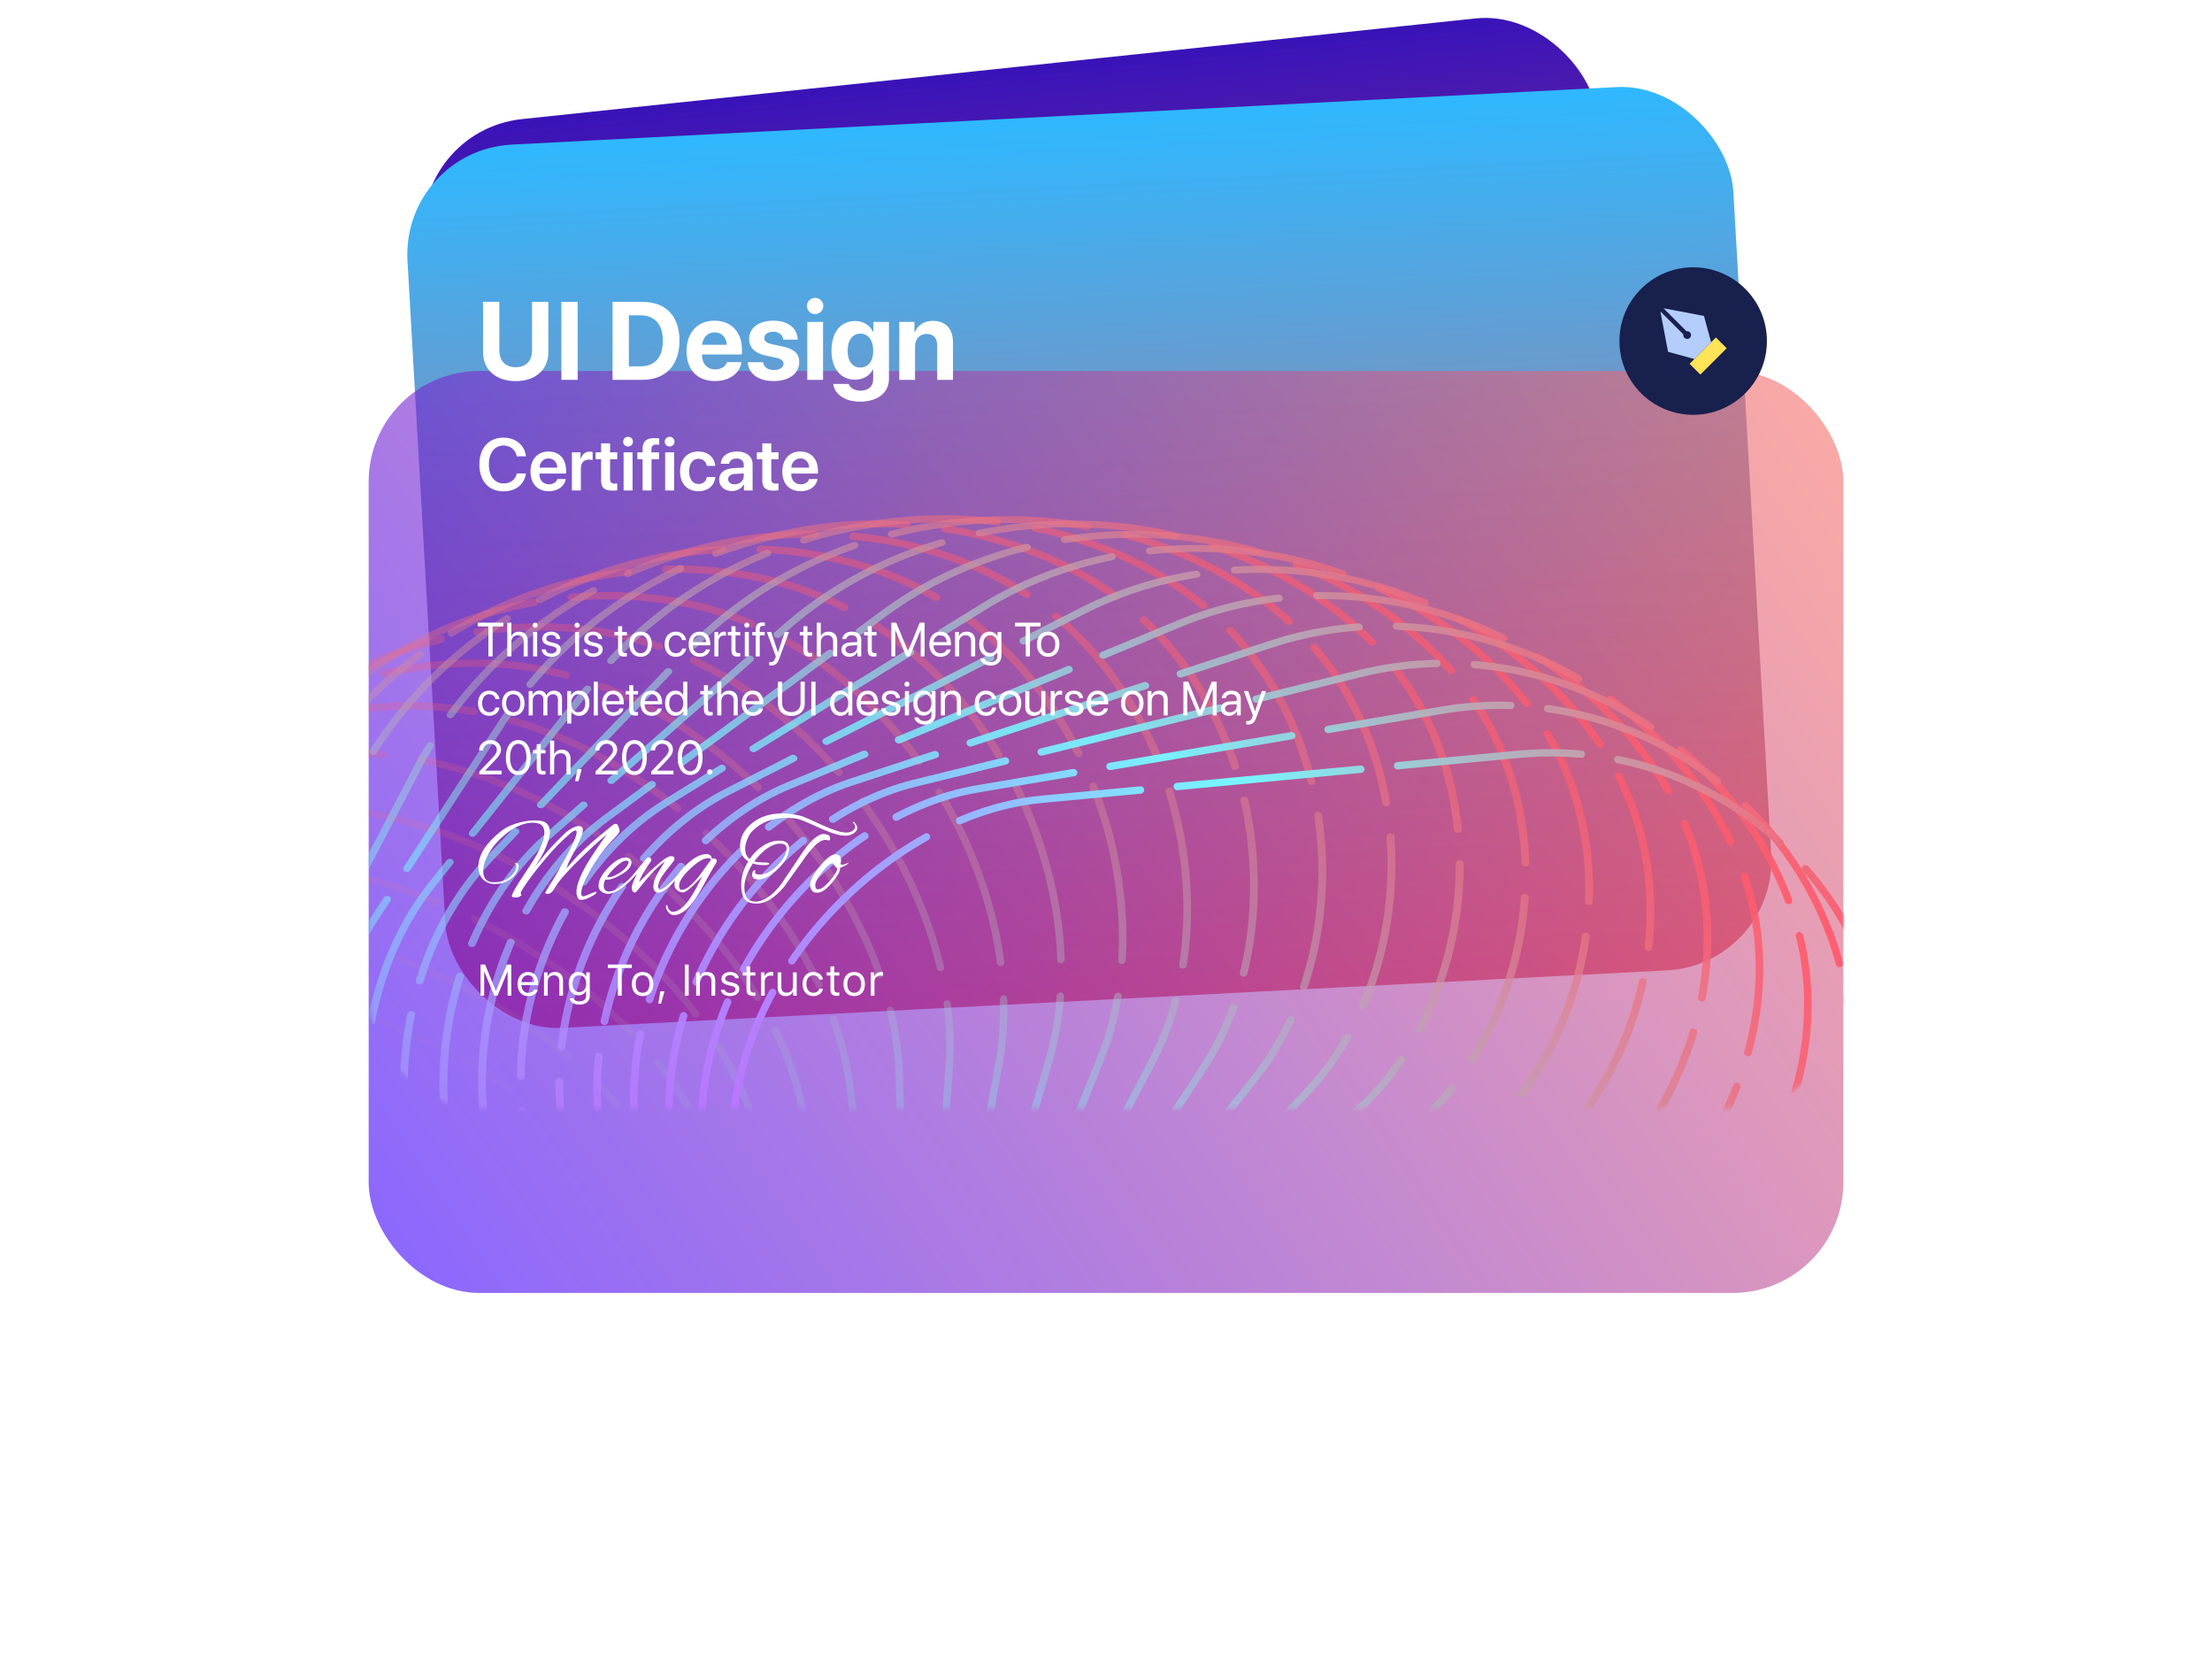 <svg width="600" height="451" viewBox="0 0 600 451" fill="none" xmlns="http://www.w3.org/2000/svg">
<g filter="url(#filter0_b)">
<rect width="320" height="220" rx="30" transform="matrix(0.995 -0.105 0.109 0.994 111.705 35.449)" fill="url(#paint0_linear)"/>
</g>
<g filter="url(#filter1_b)">
<rect width="360" height="240" rx="30" transform="matrix(0.999 -0.052 0.057 0.998 108.821 40.774)" fill="url(#paint1_linear)"/>
</g>
<g filter="url(#filter2_bd)">
<rect x="100" y="50.607" width="400" height="250" rx="30" fill="url(#paint2_linear)" fill-opacity="0.6"/>
</g>
<mask id="mask0" mask-type="alpha" maskUnits="userSpaceOnUse" x="100" y="50" width="400" height="251">
<rect x="100" y="50.607" width="400" height="250" rx="30" fill="white"/>
</mask>
<g mask="url(#mask0)">
<rect opacity="0.042" width="212.655" height="277.818" rx="106.328" transform="matrix(-0.905 0.425 -0.592 -0.806 263.178 455.508)" stroke="url(#paint3_linear)" stroke-width="2" stroke-linecap="round" stroke-dasharray="50 10"/>
<rect opacity="0.083" width="215.106" height="273.757" rx="107.553" transform="matrix(-0.935 0.353 -0.513 -0.858 260.754 453.488)" stroke="url(#paint4_linear)" stroke-width="2" stroke-linecap="round" stroke-dasharray="50 10"/>
<rect opacity="0.125" width="217.187" height="270.149" rx="108.593" transform="matrix(-0.96 0.281 -0.427 -0.904 258.331 451.468)" stroke="url(#paint5_linear)" stroke-width="2" stroke-linecap="round" stroke-dasharray="50 10"/>
<rect opacity="0.167" width="218.844" height="267.124" rx="109.422" transform="matrix(-0.978 0.209 -0.334 -0.942 255.907 449.449)" stroke="url(#paint6_linear)" stroke-width="2" stroke-linecap="round" stroke-dasharray="50 10"/>
<rect opacity="0.208" width="220.037" height="264.796" rx="110.019" transform="matrix(-0.991 0.136 -0.237 -0.972 253.483 447.429)" stroke="url(#paint7_linear)" stroke-width="2" stroke-linecap="round" stroke-dasharray="50 10"/>
<rect opacity="0.25" width="220.739" height="263.253" rx="110.37" transform="matrix(-0.998 0.064 -0.135 -0.991 251.06 445.409)" stroke="url(#paint8_linear)" stroke-width="2" stroke-linecap="round" stroke-dasharray="50 10"/>
<rect opacity="0.292" width="220.933" height="262.558" rx="110.466" transform="matrix(-1 -0.009 -0.031 -1 248.636 443.389)" stroke="url(#paint9_linear)" stroke-width="2" stroke-linecap="round" stroke-dasharray="50 10"/>
<rect opacity="0.333" width="220.613" height="262.738" rx="110.307" transform="matrix(-0.997 -0.082 0.074 -0.997 246.213 441.37)" stroke="url(#paint10_linear)" stroke-width="2" stroke-linecap="round" stroke-dasharray="50 10"/>
<rect opacity="0.375" width="219.788" height="263.786" rx="109.894" transform="matrix(-0.988 -0.154 0.177 -0.984 243.789 439.35)" stroke="url(#paint11_linear)" stroke-width="2" stroke-linecap="round" stroke-dasharray="50 10"/>
<rect opacity="0.417" width="218.477" height="265.66" rx="109.239" transform="matrix(-0.974 -0.227 0.277 -0.961 241.365 437.33)" stroke="url(#paint12_linear)" stroke-width="2" stroke-linecap="round" stroke-dasharray="50 10"/>
<rect opacity="0.458" width="216.712" height="268.287" rx="108.356" transform="matrix(-0.954 -0.299 0.373 -0.928 238.942 435.311)" stroke="url(#paint13_linear)" stroke-width="2" stroke-linecap="round" stroke-dasharray="50 10"/>
<rect opacity="0.5" width="214.535" height="271.566" rx="107.267" transform="matrix(-0.929 -0.371 0.463 -0.886 236.518 433.291)" stroke="url(#paint14_linear)" stroke-width="2" stroke-linecap="round" stroke-dasharray="50 10"/>
<rect opacity="0.542" width="212.001" height="275.376" rx="106.001" transform="matrix(-0.897 -0.442 0.546 -0.838 234.094 431.271)" stroke="url(#paint15_linear)" stroke-width="2" stroke-linecap="round" stroke-dasharray="50 10"/>
<rect opacity="0.583" width="209.177" height="279.583" rx="104.588" transform="matrix(-0.859 -0.513 0.622 -0.783 231.671 429.251)" stroke="url(#paint16_linear)" stroke-width="2" stroke-linecap="round" stroke-dasharray="50 10"/>
<rect opacity="0.625" width="206.137" height="284.044" rx="103.068" transform="matrix(-0.814 -0.581 0.691 -0.723 229.247 427.232)" stroke="url(#paint17_linear)" stroke-width="2" stroke-linecap="round" stroke-dasharray="50 10"/>
<rect opacity="0.667" width="202.966" height="288.615" rx="101.483" transform="matrix(-0.761 -0.648 0.752 -0.66 226.823 425.212)" stroke="url(#paint18_linear)" stroke-width="2" stroke-linecap="round" stroke-dasharray="50 10"/>
<rect opacity="0.708" width="199.757" height="293.155" rx="99.879" transform="matrix(-0.702 -0.712 0.805 -0.593 224.4 423.192)" stroke="url(#paint19_linear)" stroke-width="2" stroke-linecap="round" stroke-dasharray="50 10"/>
<rect opacity="0.75" width="196.608" height="297.53" rx="98.304" transform="matrix(-0.635 -0.773 0.851 -0.525 221.976 421.173)" stroke="url(#paint20_linear)" stroke-width="2" stroke-linecap="round" stroke-dasharray="50 10"/>
<rect opacity="0.792" width="193.62" height="301.619" rx="96.81" transform="matrix(-0.56 -0.829 0.891 -0.454 219.553 419.153)" stroke="url(#paint21_linear)" stroke-width="2" stroke-linecap="round" stroke-dasharray="50 10"/>
<rect opacity="0.833" width="190.893" height="305.309" rx="95.447" transform="matrix(-0.478 -0.878 0.924 -0.383 217.129 417.133)" stroke="url(#paint22_linear)" stroke-width="2" stroke-linecap="round" stroke-dasharray="50 10"/>
<rect opacity="0.875" width="188.523" height="308.506" rx="94.262" transform="matrix(-0.389 -0.921 0.95 -0.312 214.705 415.113)" stroke="url(#paint23_linear)" stroke-width="2" stroke-linecap="round" stroke-dasharray="50 10"/>
<rect opacity="0.917" width="186.597" height="311.129" rx="93.299" transform="matrix(-0.294 -0.956 0.971 -0.239 212.282 413.094)" stroke="url(#paint24_linear)" stroke-width="2" stroke-linecap="round" stroke-dasharray="50 10"/>
<rect opacity="0.958" width="185.188" height="313.114" rx="92.594" transform="matrix(-0.195 -0.981 0.986 -0.167 209.858 411.074)" stroke="url(#paint25_linear)" stroke-width="2" stroke-linecap="round" stroke-dasharray="50 10"/>
<rect width="184.35" height="314.411" rx="92.175" transform="matrix(-0.092 -0.996 0.996 -0.094 207.434 409.054)" stroke="url(#paint26_linear)" stroke-width="2" stroke-linecap="round" stroke-dasharray="50 10"/>
</g>
<path fill-rule="evenodd" clip-rule="evenodd" d="M459.269 112.485C470.315 112.485 479.269 103.53 479.269 92.485C479.269 81.439 470.315 72.485 459.269 72.485C448.223 72.485 439.269 81.439 439.269 92.485C439.269 103.53 448.223 112.485 459.269 112.485Z" fill="#18204D"/>
<path d="M465.437 91.51L458.295 98.652L461.22 101.576L468.361 94.435L465.437 91.51Z" fill="#FFE458"/>
<path fill-rule="evenodd" clip-rule="evenodd" d="M450.376 84.44L456.604 90.668C456.593 90.73 456.587 90.793 456.587 90.857C456.587 91.44 457.059 91.912 457.642 91.912C458.224 91.912 458.696 91.44 458.696 90.857C458.696 90.275 458.224 89.803 457.642 89.803C457.577 89.803 457.514 89.809 457.452 89.82L451.225 83.592L462.187 85.666H462.196L464.142 92.812L459.596 97.357L452.451 95.403L450.376 84.44Z" fill="#B5CDFB"/>
<g clip-path="url(#clip0)">
<path d="M135.451 81.862H131.027V95.529C131.027 100.188 134.469 103.352 139.889 103.352C145.294 103.352 148.737 100.188 148.737 95.529V81.862H144.313V95.09C144.313 97.8 142.716 99.572 139.889 99.572C137.047 99.572 135.451 97.8 135.451 95.09V81.862ZM156.691 103V81.862H152.267V103H156.691ZM166.154 81.862V103H174.225C180.568 103 184.303 99.06 184.303 92.351C184.303 85.642 180.568 81.862 174.225 81.862H166.154ZM170.578 85.51H173.698C177.594 85.51 179.792 87.941 179.792 92.365C179.792 96.936 177.653 99.338 173.698 99.338H170.578V85.51ZM197.194 98.195C196.798 99.397 195.597 100.173 194.03 100.173C191.847 100.173 190.426 98.635 190.426 96.394V96.13H201.251V94.826C201.251 90.051 198.366 86.96 193.795 86.96C189.152 86.96 186.222 90.212 186.222 95.222C186.222 100.246 189.123 103.337 193.957 103.337C197.838 103.337 200.651 101.271 201.12 98.195H197.194ZM193.839 90.124C195.744 90.124 197.047 91.501 197.135 93.508H190.47C190.617 91.545 191.964 90.124 193.839 90.124ZM203.2 91.911C203.2 94.269 204.738 95.793 207.77 96.438L210.451 96.994C211.989 97.346 212.531 97.814 212.531 98.649C212.531 99.675 211.535 100.334 209.923 100.334C208.224 100.334 207.243 99.602 206.979 98.225H202.804C203.083 101.315 205.587 103.337 209.923 103.337C213.966 103.337 216.793 101.301 216.793 98.21C216.793 95.91 215.446 94.621 212.165 93.933L209.484 93.361C207.902 93.024 207.316 92.482 207.316 91.677C207.316 90.637 208.297 89.963 209.777 89.963C211.359 89.963 212.311 90.827 212.443 92.102H216.383C216.295 89.025 213.805 86.96 209.777 86.96C205.778 86.96 203.2 88.923 203.2 91.911ZM221.1 85.173C222.345 85.173 223.327 84.177 223.327 82.976C223.327 81.76 222.345 80.778 221.1 80.778C219.855 80.778 218.874 81.76 218.874 82.976C218.874 84.177 219.855 85.173 221.1 85.173ZM218.976 103H223.253V87.297H218.976V103ZM233.288 108.918C237.99 108.918 241.125 106.516 241.125 102.78V87.297H236.906V90.036H236.833C236.012 88.234 234.24 87.048 231.984 87.048C228 87.048 225.539 90.109 225.539 95.09C225.539 99.997 228.073 102.956 231.911 102.956C234.181 102.956 236.027 101.813 236.759 100.144H236.847V102.897C236.847 104.714 235.617 105.93 233.405 105.93C231.779 105.93 230.548 105.197 230.211 104.113H226.022C226.359 106.911 229.157 108.918 233.288 108.918ZM233.361 99.66C231.237 99.66 229.918 97.99 229.918 95.119C229.918 92.263 231.251 90.476 233.361 90.476C235.5 90.476 236.862 92.292 236.862 95.119C236.862 97.961 235.5 99.66 233.361 99.66ZM243.922 103H248.2V93.991C248.2 91.955 249.416 90.549 251.334 90.549C253.253 90.549 254.22 91.721 254.22 93.772V103H258.498V92.878C258.498 89.201 256.535 87.004 253.048 87.004C250.631 87.004 248.976 88.147 248.141 90.095H248.053V87.297H243.922V103Z" fill="white"/>
<path d="M136.583 133.234C139.914 133.234 142.218 131.408 142.658 128.391H140.187C139.796 130.09 138.458 131.096 136.593 131.096C134.152 131.096 132.609 129.113 132.609 125.949C132.609 122.805 134.162 120.812 136.583 120.812C138.41 120.812 139.845 121.975 140.177 123.742H142.658C142.345 120.715 139.855 118.674 136.583 118.674C132.58 118.674 130.031 121.457 130.031 125.949C130.031 130.471 132.56 133.234 136.583 133.234ZM151.183 129.904C150.919 130.764 150.06 131.33 148.927 131.33C147.335 131.33 146.32 130.217 146.32 128.557V128.41H153.556V127.619C153.556 124.475 151.72 122.434 148.781 122.434C145.792 122.434 143.898 124.592 143.898 127.863C143.898 131.164 145.773 133.205 148.878 133.205C151.33 133.205 153.146 131.857 153.458 129.904H151.183ZM148.791 124.318C150.187 124.318 151.125 125.344 151.173 126.809H146.339C146.437 125.363 147.423 124.318 148.791 124.318ZM155.128 133H157.56V126.975C157.56 125.52 158.39 124.631 159.767 124.631C160.177 124.631 160.548 124.689 160.753 124.768V122.57C160.578 122.531 160.304 122.473 159.992 122.473C158.771 122.473 157.863 123.195 157.511 124.455H157.462V122.648H155.128V133ZM163.048 120.227V122.648H161.564V124.523H163.048V130.246C163.048 132.258 163.927 133.049 166.164 133.049C166.681 133.049 167.16 133.01 167.423 132.951V131.096C167.267 131.125 166.955 131.145 166.73 131.145C165.871 131.145 165.48 130.754 165.48 129.904V124.523H167.433V122.648H165.48V120.227H163.048ZM170.363 121.086C171.105 121.086 171.691 120.49 171.691 119.768C171.691 119.035 171.105 118.449 170.363 118.449C169.621 118.449 169.025 119.035 169.025 119.768C169.025 120.49 169.621 121.086 170.363 121.086ZM169.152 133H171.583V122.648H169.152V133ZM174.298 133H176.73V124.523H178.761V122.678H176.691V121.828C176.691 120.988 177.111 120.549 178.039 120.549C178.322 120.549 178.605 120.578 178.81 120.607V118.908C178.507 118.85 177.98 118.801 177.501 118.801C175.255 118.801 174.298 119.748 174.298 121.76V122.678H172.882V124.523H174.298V133ZM181.632 121.086C182.375 121.086 182.96 120.49 182.96 119.768C182.96 119.035 182.375 118.449 181.632 118.449C180.89 118.449 180.294 119.035 180.294 119.768C180.294 120.49 180.89 121.086 181.632 121.086ZM180.421 133H182.853V122.648H180.421V133ZM194.015 126.34C193.849 124.162 192.16 122.434 189.425 122.434C186.417 122.434 184.464 124.514 184.464 127.824C184.464 131.184 186.417 133.205 189.445 133.205C192.042 133.205 193.83 131.682 194.025 129.367H191.73C191.505 130.539 190.705 131.242 189.474 131.242C187.931 131.242 186.935 129.992 186.935 127.824C186.935 125.695 187.921 124.406 189.455 124.406C190.753 124.406 191.525 125.236 191.72 126.34H194.015ZM198.527 133.166C199.855 133.166 201.154 132.473 201.75 131.35H201.798V133H204.142V125.871C204.142 123.791 202.472 122.434 199.904 122.434C197.267 122.434 195.617 123.82 195.509 125.754H197.765C197.921 124.895 198.654 124.338 199.806 124.338C201.007 124.338 201.74 124.963 201.74 126.047V126.789L199.005 126.945C196.486 127.102 195.07 128.205 195.07 130.041C195.07 131.906 196.525 133.166 198.527 133.166ZM199.259 131.33C198.205 131.33 197.501 130.793 197.501 129.943C197.501 129.123 198.175 128.596 199.347 128.518L201.74 128.371V129.162C201.74 130.412 200.636 131.33 199.259 131.33ZM206.779 120.227V122.648H205.294V124.523H206.779V130.246C206.779 132.258 207.658 133.049 209.894 133.049C210.412 133.049 210.89 133.01 211.154 132.951V131.096C210.998 131.125 210.685 131.145 210.46 131.145C209.601 131.145 209.21 130.754 209.21 129.904V124.523H211.164V122.648H209.21V120.227H206.779ZM219.484 129.904C219.22 130.764 218.361 131.33 217.228 131.33C215.636 131.33 214.621 130.217 214.621 128.557V128.41H221.857V127.619C221.857 124.475 220.021 122.434 217.082 122.434C214.093 122.434 212.199 124.592 212.199 127.863C212.199 131.164 214.074 133.205 217.179 133.205C219.63 133.205 221.447 131.857 221.759 129.904H219.484ZM217.091 124.318C218.488 124.318 219.425 125.344 219.474 126.809H214.64C214.738 125.363 215.724 124.318 217.091 124.318Z" fill="white"/>
<g clip-path="url(#clip1)">
<g filter="url(#filter3_f)">
<path d="M133.617 178V169.869H136.505V168.84H129.586V169.869H132.475V178H133.617ZM137.597 178H138.702V174.153C138.702 173.011 139.381 172.262 140.479 172.262C141.514 172.262 142.041 172.89 142.041 173.938V178H143.145V173.734C143.145 172.262 142.269 171.284 140.822 171.284C139.819 171.284 139.095 171.716 138.727 172.452H138.702V168.84H137.597V178ZM145.157 170.224C145.544 170.224 145.849 169.913 145.849 169.532C145.849 169.145 145.544 168.84 145.157 168.84C144.776 168.84 144.465 169.145 144.465 169.532C144.465 169.913 144.776 170.224 145.157 170.224ZM144.605 178H145.709V171.398H144.605V178ZM147.087 173.22C147.087 174.172 147.69 174.75 148.934 175.048L149.981 175.302C150.737 175.486 150.997 175.759 150.997 176.235C150.997 176.832 150.445 177.213 149.55 177.213C148.655 177.213 148.147 176.851 148.014 176.096H146.909C147.036 177.333 148.001 178.114 149.55 178.114C151.022 178.114 152.108 177.302 152.108 176.153C152.108 175.207 151.625 174.687 150.292 174.363L149.245 174.109C148.509 173.931 148.172 173.62 148.172 173.163C148.172 172.585 148.706 172.186 149.512 172.186C150.324 172.186 150.832 172.611 150.915 173.303H151.968C151.924 172.135 150.959 171.284 149.512 171.284C148.083 171.284 147.087 172.09 147.087 173.22ZM156.532 170.224C156.919 170.224 157.224 169.913 157.224 169.532C157.224 169.145 156.919 168.84 156.532 168.84C156.151 168.84 155.84 169.145 155.84 169.532C155.84 169.913 156.151 170.224 156.532 170.224ZM155.98 178H157.084V171.398H155.98V178ZM158.462 173.22C158.462 174.172 159.065 174.75 160.309 175.048L161.356 175.302C162.112 175.486 162.372 175.759 162.372 176.235C162.372 176.832 161.82 177.213 160.925 177.213C160.03 177.213 159.522 176.851 159.389 176.096H158.284C158.411 177.333 159.376 178.114 160.925 178.114C162.397 178.114 163.483 177.302 163.483 176.153C163.483 175.207 163 174.687 161.667 174.363L160.62 174.109C159.884 173.931 159.547 173.62 159.547 173.163C159.547 172.585 160.081 172.186 160.887 172.186C161.699 172.186 162.207 172.611 162.29 173.303H163.343C163.299 172.135 162.334 171.284 160.887 171.284C159.458 171.284 158.462 172.09 158.462 173.22ZM167.653 169.805V171.398H166.669V172.306H167.653V176.286C167.653 177.556 168.123 178.051 169.335 178.051C169.596 178.051 169.9 178.032 170.034 178V177.073C169.958 177.086 169.704 177.105 169.577 177.105C169.012 177.105 168.758 176.832 168.758 176.229V172.306H170.04V171.398H168.758V169.805H167.653ZM173.766 178.114C175.588 178.114 176.819 176.8 176.819 174.699C176.819 172.592 175.588 171.284 173.766 171.284C171.938 171.284 170.707 172.592 170.707 174.699C170.707 176.8 171.938 178.114 173.766 178.114ZM173.766 177.143C172.598 177.143 171.83 176.254 171.83 174.699C171.83 173.144 172.598 172.255 173.766 172.255C174.934 172.255 175.696 173.144 175.696 174.699C175.696 176.254 174.934 177.143 173.766 177.143ZM186.087 173.563C185.947 172.376 184.963 171.284 183.313 171.284C181.491 171.284 180.279 172.617 180.279 174.699C180.279 176.826 181.498 178.114 183.326 178.114C184.824 178.114 185.928 177.188 186.1 175.874H185.014C184.824 176.667 184.233 177.143 183.332 177.143C182.189 177.143 181.402 176.235 181.402 174.699C181.402 173.201 182.177 172.255 183.319 172.255C184.291 172.255 184.849 172.846 185.008 173.563H186.087ZM191.495 176.108C191.311 176.73 190.695 177.156 189.857 177.156C188.67 177.156 187.928 176.324 187.928 175.061V174.998H192.663V174.579C192.663 172.579 191.565 171.284 189.781 171.284C187.959 171.284 186.792 172.674 186.792 174.725C186.792 176.8 187.94 178.114 189.832 178.114C191.273 178.114 192.39 177.264 192.581 176.108H191.495ZM189.762 172.243C190.803 172.243 191.495 173.03 191.521 174.134H187.934C188.004 173.036 188.728 172.243 189.762 172.243ZM193.78 178H194.885V173.887C194.885 172.954 195.443 172.338 196.3 172.338C196.567 172.338 196.802 172.37 196.891 172.401V171.329C196.802 171.316 196.637 171.284 196.446 171.284C195.672 171.284 195.062 171.748 194.847 172.478H194.821V171.398H193.78V178ZM198.401 169.805V171.398H197.417V172.306H198.401V176.286C198.401 177.556 198.871 178.051 200.083 178.051C200.344 178.051 200.648 178.032 200.782 178V177.073C200.706 177.086 200.452 177.105 200.325 177.105C199.76 177.105 199.506 176.832 199.506 176.229V172.306H200.788V171.398H199.506V169.805H198.401ZM202.578 170.224C202.965 170.224 203.27 169.913 203.27 169.532C203.27 169.145 202.965 168.84 202.578 168.84C202.197 168.84 201.886 169.145 201.886 169.532C201.886 169.913 202.197 170.224 202.578 170.224ZM202.026 178H203.13V171.398H202.026V178ZM204.978 178H206.082V172.306H207.428V171.398H206.076V170.668C206.076 170.015 206.361 169.697 206.958 169.697C207.142 169.697 207.326 169.716 207.459 169.735V168.84C207.301 168.815 207.034 168.79 206.787 168.79C205.568 168.79 204.978 169.393 204.978 170.662V171.398H204.057V172.306H204.978V178ZM209.123 180.469C210.316 180.469 210.862 180.006 211.427 178.463L214.023 171.398H212.861L211.033 176.896H211.014L209.186 171.398H208.005L210.443 178.006L210.291 178.47C210.037 179.238 209.694 179.536 209.078 179.536C208.938 179.536 208.767 179.53 208.646 179.504V180.431C208.767 180.457 208.989 180.469 209.123 180.469ZM217.914 169.805V171.398H216.93V172.306H217.914V176.286C217.914 177.556 218.384 178.051 219.596 178.051C219.856 178.051 220.161 178.032 220.294 178V177.073C220.218 177.086 219.964 177.105 219.837 177.105C219.272 177.105 219.019 176.832 219.019 176.229V172.306H220.301V171.398H219.019V169.805H217.914ZM221.539 178H222.643V174.153C222.643 173.011 223.322 172.262 224.42 172.262C225.455 172.262 225.982 172.89 225.982 173.938V178H227.086V173.734C227.086 172.262 226.21 171.284 224.763 171.284C223.76 171.284 223.037 171.716 222.668 172.452H222.643V168.84H221.539V178ZM230.419 178.114C231.308 178.114 232.146 177.619 232.539 176.864H232.564V178H233.612V173.436C233.612 172.122 232.634 171.284 231.085 171.284C229.524 171.284 228.546 172.16 228.47 173.303H229.537C229.676 172.655 230.209 172.255 231.06 172.255C231.974 172.255 232.507 172.738 232.507 173.544V174.096L230.616 174.204C229.092 174.293 228.223 175.004 228.223 176.134C228.223 177.321 229.105 178.114 230.419 178.114ZM230.667 177.175C229.873 177.175 229.346 176.762 229.346 176.134C229.346 175.512 229.854 175.118 230.743 175.061L232.507 174.953V175.493C232.507 176.445 231.708 177.175 230.667 177.175ZM235.37 169.805V171.398H234.386V172.306H235.37V176.286C235.37 177.556 235.84 178.051 237.052 178.051C237.312 178.051 237.617 178.032 237.75 178V177.073C237.674 177.086 237.42 177.105 237.293 177.105C236.729 177.105 236.475 176.832 236.475 176.229V172.306H237.757V171.398H236.475V169.805H235.37ZM250.801 178V168.84H249.475L246.313 176.546H246.263L243.102 168.84H241.775V178H242.841V170.941H242.886L245.806 178H246.771L249.69 170.941H249.735V178H250.801ZM256.787 176.108C256.603 176.73 255.987 177.156 255.149 177.156C253.962 177.156 253.22 176.324 253.22 175.061V174.998H257.955V174.579C257.955 172.579 256.857 171.284 255.073 171.284C253.251 171.284 252.083 172.674 252.083 174.725C252.083 176.8 253.232 178.114 255.124 178.114C256.565 178.114 257.682 177.264 257.873 176.108H256.787ZM255.054 172.243C256.095 172.243 256.787 173.03 256.812 174.134H253.226C253.296 173.036 254.02 172.243 255.054 172.243ZM259.072 178H260.177V174.115C260.177 172.998 260.856 172.262 261.897 172.262C262.913 172.262 263.414 172.846 263.414 173.912V178H264.519V173.715C264.519 172.217 263.681 171.284 262.233 171.284C261.211 171.284 260.507 171.741 260.139 172.452H260.113V171.398H259.072V178ZM268.651 180.488C270.473 180.488 271.634 179.441 271.634 177.867V171.398H270.581V172.509H270.562C270.124 171.741 269.349 171.284 268.416 171.284C266.708 171.284 265.604 172.604 265.604 174.674C265.604 176.724 266.708 178.051 268.391 178.051C269.317 178.051 270.098 177.581 270.504 176.864H270.53V177.905C270.53 178.889 269.838 179.549 268.695 179.549C267.87 179.549 267.216 179.149 267 178.546H265.864C266.048 179.669 267.197 180.488 268.651 180.488ZM268.613 177.08C267.477 177.08 266.734 176.153 266.734 174.674C266.734 173.195 267.477 172.255 268.613 172.255C269.762 172.255 270.53 173.22 270.53 174.674C270.53 176.127 269.762 177.08 268.613 177.08ZM279.372 178V169.869H282.26V168.84H275.341V169.869H278.229V178H279.372ZM284.317 178.114C286.139 178.114 287.37 176.8 287.37 174.699C287.37 172.592 286.139 171.284 284.317 171.284C282.489 171.284 281.257 172.592 281.257 174.699C281.257 176.8 282.489 178.114 284.317 178.114ZM284.317 177.143C283.149 177.143 282.381 176.254 282.381 174.699C282.381 173.144 283.149 172.255 284.317 172.255C285.485 172.255 286.247 173.144 286.247 174.699C286.247 176.254 285.485 177.143 284.317 177.143ZM135.471 189.563C135.331 188.376 134.347 187.284 132.697 187.284C130.875 187.284 129.663 188.617 129.663 190.699C129.663 192.826 130.881 194.114 132.709 194.114C134.208 194.114 135.312 193.188 135.483 191.874H134.398C134.208 192.667 133.617 193.143 132.716 193.143C131.573 193.143 130.786 192.235 130.786 190.699C130.786 189.201 131.561 188.255 132.703 188.255C133.674 188.255 134.233 188.846 134.392 189.563H135.471ZM139.235 194.114C141.057 194.114 142.288 192.8 142.288 190.699C142.288 188.592 141.057 187.284 139.235 187.284C137.407 187.284 136.175 188.592 136.175 190.699C136.175 192.8 137.407 194.114 139.235 194.114ZM139.235 193.143C138.067 193.143 137.299 192.254 137.299 190.699C137.299 189.144 138.067 188.255 139.235 188.255C140.403 188.255 141.165 189.144 141.165 190.699C141.165 192.254 140.403 193.143 139.235 193.143ZM143.405 194H144.51V189.861C144.51 188.947 145.145 188.262 146.021 188.262C146.839 188.262 147.373 188.782 147.373 189.576V194H148.477V189.804C148.477 188.909 149.093 188.262 149.969 188.262C150.838 188.262 151.34 188.795 151.34 189.696V194H152.444V189.442C152.444 188.135 151.6 187.284 150.292 187.284C149.366 187.284 148.591 187.754 148.223 188.541H148.198C147.912 187.741 147.246 187.284 146.344 187.284C145.456 187.284 144.783 187.754 144.472 188.452H144.446V187.398H143.405V194ZM157.059 187.284C156.101 187.284 155.333 187.773 154.926 188.516H154.901V187.398H153.854V196.203H154.958V192.927H154.983C155.377 193.651 156.139 194.114 157.084 194.114C158.748 194.114 159.884 192.769 159.884 190.699C159.884 188.63 158.741 187.284 157.059 187.284ZM156.843 193.143C155.713 193.143 154.952 192.172 154.952 190.699C154.952 189.233 155.713 188.255 156.843 188.255C158.018 188.255 158.754 189.208 158.754 190.699C158.754 192.197 158.018 193.143 156.843 193.143ZM161.058 194H162.163V184.84H161.058V194ZM168.034 192.108C167.85 192.73 167.234 193.156 166.396 193.156C165.209 193.156 164.467 192.324 164.467 191.061V190.998H169.202V190.579C169.202 188.579 168.104 187.284 166.32 187.284C164.499 187.284 163.331 188.674 163.331 190.725C163.331 192.8 164.479 194.114 166.371 194.114C167.812 194.114 168.929 193.264 169.12 192.108H168.034ZM166.301 188.243C167.342 188.243 168.034 189.03 168.06 190.134H164.473C164.543 189.036 165.267 188.243 166.301 188.243ZM170.675 185.805V187.398H169.691V188.306H170.675V192.286C170.675 193.556 171.145 194.051 172.357 194.051C172.617 194.051 172.922 194.032 173.055 194V193.073C172.979 193.086 172.725 193.105 172.598 193.105C172.033 193.105 171.779 192.832 171.779 192.229V188.306H173.062V187.398H171.779V185.805H170.675ZM178.432 192.108C178.248 192.73 177.632 193.156 176.794 193.156C175.607 193.156 174.864 192.324 174.864 191.061V190.998H179.6V190.579C179.6 188.579 178.501 187.284 176.718 187.284C174.896 187.284 173.728 188.674 173.728 190.725C173.728 192.8 174.877 194.114 176.769 194.114C178.209 194.114 179.327 193.264 179.517 192.108H178.432ZM176.699 188.243C177.74 188.243 178.432 189.03 178.457 190.134H174.871C174.94 189.036 175.664 188.243 176.699 188.243ZM183.218 194.114C184.17 194.114 184.925 193.645 185.351 192.883H185.37V194H186.423V184.84H185.319V188.471H185.293C184.9 187.748 184.138 187.284 183.192 187.284C181.529 187.284 180.393 188.63 180.393 190.699C180.393 192.769 181.536 194.114 183.218 194.114ZM183.427 188.255C184.563 188.255 185.325 189.227 185.325 190.699C185.325 192.178 184.563 193.143 183.427 193.143C182.259 193.143 181.523 192.197 181.523 190.699C181.523 189.208 182.259 188.255 183.427 188.255ZM190.937 185.805V187.398H189.953V188.306H190.937V192.286C190.937 193.556 191.406 194.051 192.619 194.051C192.879 194.051 193.184 194.032 193.317 194V193.073C193.241 193.086 192.987 193.105 192.86 193.105C192.295 193.105 192.041 192.832 192.041 192.229V188.306H193.323V187.398H192.041V185.805H190.937ZM194.561 194H195.666V190.153C195.666 189.011 196.345 188.262 197.443 188.262C198.478 188.262 199.004 188.89 199.004 189.938V194H200.109V189.734C200.109 188.262 199.233 187.284 197.786 187.284C196.783 187.284 196.059 187.716 195.691 188.452H195.666V184.84H194.561V194ZM205.892 192.108C205.708 192.73 205.092 193.156 204.254 193.156C203.067 193.156 202.324 192.324 202.324 191.061V190.998H207.06V190.579C207.06 188.579 205.961 187.284 204.178 187.284C202.356 187.284 201.188 188.674 201.188 190.725C201.188 192.8 202.337 194.114 204.229 194.114C205.669 194.114 206.787 193.264 206.977 192.108H205.892ZM204.159 188.243C205.2 188.243 205.892 189.03 205.917 190.134H202.331C202.4 189.036 203.124 188.243 204.159 188.243ZM212.157 184.84H211.014V190.788C211.014 192.743 212.379 194.152 214.651 194.152C216.924 194.152 218.289 192.743 218.289 190.788V184.84H217.146V190.712C217.146 192.096 216.238 193.099 214.651 193.099C213.064 193.099 212.157 192.096 212.157 190.712V184.84ZM221.208 194V184.84H220.066V194H221.208ZM227.981 194.114C228.934 194.114 229.689 193.645 230.114 192.883H230.133V194H231.187V184.84H230.083V188.471H230.057C229.664 187.748 228.902 187.284 227.956 187.284C226.293 187.284 225.157 188.63 225.157 190.699C225.157 192.769 226.299 194.114 227.981 194.114ZM228.191 188.255C229.327 188.255 230.089 189.227 230.089 190.699C230.089 192.178 229.327 193.143 228.191 193.143C227.023 193.143 226.287 192.197 226.287 190.699C226.287 189.208 227.023 188.255 228.191 188.255ZM237.059 192.108C236.875 192.73 236.259 193.156 235.421 193.156C234.234 193.156 233.491 192.324 233.491 191.061V190.998H238.227V190.579C238.227 188.579 237.128 187.284 235.345 187.284C233.523 187.284 232.355 188.674 232.355 190.725C232.355 192.8 233.504 194.114 235.396 194.114C236.836 194.114 237.954 193.264 238.144 192.108H237.059ZM235.326 188.243C236.367 188.243 237.059 189.03 237.084 190.134H233.498C233.567 189.036 234.291 188.243 235.326 188.243ZM239.229 189.22C239.229 190.172 239.833 190.75 241.077 191.048L242.124 191.302C242.879 191.486 243.14 191.759 243.14 192.235C243.14 192.832 242.587 193.213 241.692 193.213C240.797 193.213 240.29 192.851 240.156 192.096H239.052C239.179 193.333 240.144 194.114 241.692 194.114C243.165 194.114 244.25 193.302 244.25 192.153C244.25 191.207 243.768 190.687 242.435 190.363L241.388 190.109C240.651 189.931 240.315 189.62 240.315 189.163C240.315 188.585 240.848 188.186 241.654 188.186C242.467 188.186 242.975 188.611 243.057 189.303H244.111C244.066 188.135 243.102 187.284 241.654 187.284C240.226 187.284 239.229 188.09 239.229 189.22ZM246.009 186.224C246.396 186.224 246.701 185.913 246.701 185.532C246.701 185.145 246.396 184.84 246.009 184.84C245.628 184.84 245.317 185.145 245.317 185.532C245.317 185.913 245.628 186.224 246.009 186.224ZM245.457 194H246.561V187.398H245.457V194ZM250.776 196.488C252.598 196.488 253.759 195.441 253.759 193.867V187.398H252.706V188.509H252.687C252.249 187.741 251.474 187.284 250.541 187.284C248.833 187.284 247.729 188.604 247.729 190.674C247.729 192.724 248.833 194.051 250.516 194.051C251.442 194.051 252.223 193.581 252.629 192.864H252.655V193.905C252.655 194.889 251.963 195.549 250.82 195.549C249.995 195.549 249.341 195.149 249.125 194.546H247.989C248.173 195.669 249.322 196.488 250.776 196.488ZM250.738 193.08C249.602 193.08 248.859 192.153 248.859 190.674C248.859 189.195 249.602 188.255 250.738 188.255C251.887 188.255 252.655 189.22 252.655 190.674C252.655 192.127 251.887 193.08 250.738 193.08ZM255.2 194H256.305V190.115C256.305 188.998 256.984 188.262 258.025 188.262C259.041 188.262 259.542 188.846 259.542 189.912V194H260.646V189.715C260.646 188.217 259.809 187.284 258.361 187.284C257.339 187.284 256.635 187.741 256.267 188.452H256.241V187.398H255.2V194ZM270.206 189.563C270.066 188.376 269.083 187.284 267.432 187.284C265.61 187.284 264.398 188.617 264.398 190.699C264.398 192.826 265.617 194.114 267.445 194.114C268.943 194.114 270.047 193.188 270.219 191.874H269.133C268.943 192.667 268.353 193.143 267.451 193.143C266.309 193.143 265.521 192.235 265.521 190.699C265.521 189.201 266.296 188.255 267.438 188.255C268.41 188.255 268.968 188.846 269.127 189.563H270.206ZM273.97 194.114C275.792 194.114 277.023 192.8 277.023 190.699C277.023 188.592 275.792 187.284 273.97 187.284C272.142 187.284 270.911 188.592 270.911 190.699C270.911 192.8 272.142 194.114 273.97 194.114ZM273.97 193.143C272.802 193.143 272.034 192.254 272.034 190.699C272.034 189.144 272.802 188.255 273.97 188.255C275.138 188.255 275.9 189.144 275.9 190.699C275.9 192.254 275.138 193.143 273.97 193.143ZM283.562 187.398H282.457V191.277C282.457 192.4 281.81 193.137 280.737 193.137C279.715 193.137 279.213 192.559 279.213 191.486V187.398H278.109V191.683C278.109 193.181 278.953 194.114 280.394 194.114C281.41 194.114 282.095 193.689 282.489 192.927H282.514V194H283.562V187.398ZM284.996 194H286.101V189.887C286.101 188.954 286.659 188.338 287.516 188.338C287.783 188.338 288.018 188.37 288.106 188.401V187.329C288.018 187.316 287.853 187.284 287.662 187.284C286.888 187.284 286.278 187.748 286.062 188.478H286.037V187.398H284.996V194ZM288.894 189.22C288.894 190.172 289.497 190.75 290.741 191.048L291.788 191.302C292.543 191.486 292.804 191.759 292.804 192.235C292.804 192.832 292.251 193.213 291.356 193.213C290.461 193.213 289.954 192.851 289.82 192.096H288.716C288.843 193.333 289.808 194.114 291.356 194.114C292.829 194.114 293.915 193.302 293.915 192.153C293.915 191.207 293.432 190.687 292.099 190.363L291.052 190.109C290.315 189.931 289.979 189.62 289.979 189.163C289.979 188.585 290.512 188.186 291.318 188.186C292.131 188.186 292.639 188.611 292.721 189.303H293.775C293.73 188.135 292.766 187.284 291.318 187.284C289.89 187.284 288.894 188.09 288.894 189.22ZM299.443 192.108C299.259 192.73 298.644 193.156 297.806 193.156C296.619 193.156 295.876 192.324 295.876 191.061V190.998H300.611V190.579C300.611 188.579 299.513 187.284 297.729 187.284C295.908 187.284 294.74 188.674 294.74 190.725C294.74 192.8 295.889 194.114 297.78 194.114C299.221 194.114 300.338 193.264 300.529 192.108H299.443ZM297.71 188.243C298.751 188.243 299.443 189.03 299.469 190.134H295.882C295.952 189.036 296.676 188.243 297.71 188.243ZM307.13 194.114C308.952 194.114 310.184 192.8 310.184 190.699C310.184 188.592 308.952 187.284 307.13 187.284C305.302 187.284 304.071 188.592 304.071 190.699C304.071 192.8 305.302 194.114 307.13 194.114ZM307.13 193.143C305.962 193.143 305.194 192.254 305.194 190.699C305.194 189.144 305.962 188.255 307.13 188.255C308.298 188.255 309.06 189.144 309.06 190.699C309.06 192.254 308.298 193.143 307.13 193.143ZM311.301 194H312.405V190.115C312.405 188.998 313.084 188.262 314.125 188.262C315.141 188.262 315.643 188.846 315.643 189.912V194H316.747V189.715C316.747 188.217 315.909 187.284 314.462 187.284C313.44 187.284 312.735 187.741 312.367 188.452H312.342V187.398H311.301V194ZM330.02 194V184.84H328.693L325.532 192.546H325.481L322.32 184.84H320.994V194H322.06V186.941H322.104L325.024 194H325.989L328.909 186.941H328.954V194H330.02ZM333.365 194.114C334.254 194.114 335.092 193.619 335.485 192.864H335.511V194H336.558V189.436C336.558 188.122 335.581 187.284 334.032 187.284C332.47 187.284 331.493 188.16 331.417 189.303H332.483C332.623 188.655 333.156 188.255 334.006 188.255C334.92 188.255 335.454 188.738 335.454 189.544V190.096L333.562 190.204C332.039 190.293 331.169 191.004 331.169 192.134C331.169 193.321 332.051 194.114 333.365 194.114ZM333.613 193.175C332.819 193.175 332.292 192.762 332.292 192.134C332.292 191.512 332.8 191.118 333.689 191.061L335.454 190.953V191.493C335.454 192.445 334.654 193.175 333.613 193.175ZM338.513 196.469C339.707 196.469 340.252 196.006 340.817 194.463L343.414 187.398H342.252L340.424 192.896H340.405L338.577 187.398H337.396L339.833 194.006L339.681 194.47C339.427 195.238 339.084 195.536 338.469 195.536C338.329 195.536 338.158 195.53 338.037 195.504V196.431C338.158 196.457 338.38 196.469 338.513 196.469ZM129.955 203.487H131.059C131.059 202.459 131.91 201.685 133.04 201.685C134.087 201.685 134.76 202.402 134.76 203.303C134.76 204.065 134.474 204.56 133.236 205.849L130.012 209.213V210H136.055V208.984H131.58V208.959L133.757 206.725C135.439 204.998 135.902 204.243 135.902 203.233C135.902 201.843 134.734 200.688 133.04 200.688C131.275 200.688 129.955 201.881 129.955 203.487ZM140.581 210.152C142.713 210.152 143.945 208.305 143.945 205.411C143.945 202.535 142.707 200.688 140.581 200.688C138.454 200.688 137.204 202.548 137.204 205.417C137.204 208.312 138.441 210.152 140.581 210.152ZM140.581 209.156C139.146 209.156 138.353 207.696 138.353 205.411C138.353 203.176 139.165 201.691 140.581 201.691C141.996 201.691 142.796 203.164 142.796 205.417C142.796 207.702 142.009 209.156 140.581 209.156ZM145.589 201.805V203.398H144.605V204.306H145.589V208.286C145.589 209.556 146.059 210.051 147.271 210.051C147.531 210.051 147.836 210.032 147.969 210V209.073C147.893 209.086 147.639 209.105 147.512 209.105C146.947 209.105 146.693 208.832 146.693 208.229V204.306H147.976V203.398H146.693V201.805H145.589ZM149.213 210H150.318V206.153C150.318 205.011 150.997 204.262 152.095 204.262C153.13 204.262 153.657 204.89 153.657 205.938V210H154.761V205.734C154.761 204.262 153.885 203.284 152.438 203.284C151.435 203.284 150.711 203.716 150.343 204.452H150.318V200.84H149.213V210ZM156.919 211.822L157.789 208.591H156.615L155.999 211.822H156.919ZM161.464 203.487H162.569C162.569 202.459 163.419 201.685 164.549 201.685C165.597 201.685 166.27 202.402 166.27 203.303C166.27 204.065 165.984 204.56 164.746 205.849L161.521 209.213V210H167.564V208.984H163.089V208.959L165.267 206.725C166.949 204.998 167.412 204.243 167.412 203.233C167.412 201.843 166.244 200.688 164.549 200.688C162.785 200.688 161.464 201.881 161.464 203.487ZM172.09 210.152C174.223 210.152 175.455 208.305 175.455 205.411C175.455 202.535 174.217 200.688 172.09 200.688C169.964 200.688 168.713 202.548 168.713 205.417C168.713 208.312 169.951 210.152 172.09 210.152ZM172.09 209.156C170.656 209.156 169.862 207.696 169.862 205.411C169.862 203.176 170.675 201.691 172.09 201.691C173.506 201.691 174.306 203.164 174.306 205.417C174.306 207.702 173.519 209.156 172.09 209.156ZM176.584 203.487H177.689C177.689 202.459 178.54 201.685 179.669 201.685C180.717 201.685 181.39 202.402 181.39 203.303C181.39 204.065 181.104 204.56 179.866 205.849L176.642 209.213V210H182.685V208.984H178.209V208.959L180.387 206.725C182.069 204.998 182.532 204.243 182.532 203.233C182.532 201.843 181.364 200.688 179.669 200.688C177.905 200.688 176.584 201.881 176.584 203.487ZM187.21 210.152C189.343 210.152 190.575 208.305 190.575 205.411C190.575 202.535 189.337 200.688 187.21 200.688C185.084 200.688 183.833 202.548 183.833 205.417C183.833 208.312 185.071 210.152 187.21 210.152ZM187.21 209.156C185.776 209.156 184.982 207.696 184.982 205.411C184.982 203.176 185.795 201.691 187.21 201.691C188.626 201.691 189.426 203.164 189.426 205.417C189.426 207.702 188.639 209.156 187.21 209.156ZM192.542 210.063C192.949 210.063 193.266 209.746 193.266 209.34C193.266 208.934 192.949 208.616 192.542 208.616C192.136 208.616 191.819 208.934 191.819 209.34C191.819 209.746 192.136 210.063 192.542 210.063Z" fill="white"/>
</g>
<g filter="url(#filter4_f)">
<path d="M141.959 240.77C141.479 241.51 141.239 241.99 141.239 242.21C141.239 242.43 141.329 242.59 141.509 242.69C141.509 242.71 141.329 242.86 140.969 243.14C140.649 243.3 140.289 243.38 139.889 243.38C139.489 243.38 139.199 243.33 139.019 243.23C138.839 243.15 138.779 243.01 138.839 242.81C139.119 241.91 140.169 240.11 141.989 237.41C143.809 234.69 145.029 232.77 145.649 231.65C146.989 229.23 147.659 227.3 147.659 225.86C147.659 225.26 147.559 224.75 147.359 224.33C146.959 223.51 146.009 223.1 144.509 223.1C142.169 223.1 139.749 224.11 137.249 226.13C135.249 227.75 133.719 229.47 132.659 231.29C131.599 233.09 131.069 234.7 131.069 236.12C131.069 238.16 131.969 239.2 133.769 239.24C133.849 239.24 133.929 239.24 134.009 239.24C136.309 239.24 138.089 238.41 139.349 236.75C139.829 236.09 140.069 235.53 140.069 235.07C140.069 234.61 139.969 234.32 139.769 234.2C139.749 234.18 139.739 234.14 139.739 234.08C139.739 234.02 139.799 233.99 139.919 233.99C140.439 233.99 140.699 234.33 140.699 235.01C140.699 235.43 140.489 236 140.069 236.72C139.669 237.44 138.949 238.12 137.909 238.76C136.869 239.4 135.659 239.72 134.279 239.72C132.899 239.72 131.799 239.29 130.979 238.43C130.159 237.57 129.749 236.44 129.749 235.04C129.749 231.88 131.809 228.65 135.929 225.35C136.989 224.51 138.379 223.82 140.099 223.28C141.839 222.74 143.499 222.47 145.079 222.47C146.659 222.47 147.729 222.75 148.289 223.31C148.869 223.85 149.159 224.58 149.159 225.5C149.159 226.9 148.589 228.79 147.449 231.17C147.089 231.91 146.279 233.26 145.019 235.22L147.329 232.28C148.449 230.82 150.389 228.74 153.149 226.04C153.749 225.46 154.409 224.98 155.129 224.6C155.869 224.2 156.499 224 157.019 224C157.739 224 158.099 224.38 158.099 225.14C158.099 225.8 157.779 226.8 157.139 228.14C156.519 229.46 155.889 230.72 155.249 231.92C154.609 233.1 154.219 233.88 154.079 234.26C153.939 234.62 153.839 234.91 153.779 235.13C153.719 235.35 153.679 235.47 153.659 235.49C153.719 235.39 154.379 234.63 155.639 233.21C156.899 231.77 158.759 229.98 161.219 227.84L166.019 223.88C166.399 223.56 166.739 223.4 167.039 223.4C167.339 223.4 167.579 223.65 167.759 224.15C167.959 224.65 168.059 225.06 168.059 225.38C168.059 225.68 167.579 226.32 166.619 227.3C164.119 229.86 161.999 232.66 160.259 235.7C158.519 238.74 157.649 240.91 157.649 242.21C157.649 242.55 157.709 242.78 157.829 242.9C157.949 243.04 158.139 243.08 158.399 243.02C158.659 242.98 159.199 242.78 160.019 242.42C160.859 242.06 161.409 241.85 161.669 241.79C161.769 241.83 161.819 241.88 161.819 241.94C161.819 242.24 161.289 242.66 160.229 243.2C159.189 243.74 158.399 244.01 157.859 244.01C157.339 244.01 157.019 243.92 156.899 243.74C156.539 243.22 156.359 242.59 156.359 241.85C156.359 240.13 157.279 237.66 159.119 234.44C160.299 232.42 162.119 229.7 164.579 226.28C162.659 227.84 160.059 230.23 156.779 233.45C153.499 236.67 151.349 239.19 150.329 241.01C149.809 241.95 149.179 242.42 148.439 242.42C148.099 242.42 147.929 242.3 147.929 242.06C147.929 241.98 148.129 241.62 148.529 240.98C148.949 240.34 149.859 238.84 151.259 236.48C154.699 230.5 156.419 226.9 156.419 225.68C156.419 225.36 156.309 225.2 156.089 225.2C155.769 225.2 155.299 225.47 154.679 226.01C152.459 227.87 150.099 230.3 147.599 233.3C145.099 236.3 143.219 238.79 141.959 240.77ZM164.871 242.39C164.651 242.39 164.451 242.36 164.271 242.3C162.991 241.94 162.351 241.22 162.351 240.14C162.351 238.74 163.231 237.12 164.991 235.28C166.751 233.44 168.331 232.52 169.731 232.52C170.191 232.52 170.561 232.65 170.841 232.91C171.141 233.15 171.291 233.45 171.291 233.81C171.291 234.93 170.441 236 168.741 237.02C167.061 238.04 165.691 238.55 164.631 238.55C164.471 238.55 164.331 238.53 164.211 238.49C163.911 239.03 163.761 239.6 163.761 240.2C163.761 241.24 164.251 241.76 165.231 241.76C166.231 241.76 167.521 241.09 169.101 239.75C170.321 238.77 171.361 237.73 172.221 236.63C172.401 236.39 172.551 236.27 172.671 236.27C172.811 236.27 172.881 236.33 172.881 236.45C172.881 236.57 172.801 236.74 172.641 236.96C171.561 238.38 170.261 239.64 168.741 240.74C167.221 241.84 165.931 242.39 164.871 242.39ZM170.541 233.75C170.541 233.51 170.281 233.39 169.761 233.39C169.261 233.39 168.541 233.78 167.601 234.56C166.341 235.6 165.361 236.69 164.661 237.83C164.781 237.87 164.911 237.89 165.051 237.89C165.811 237.89 166.821 237.49 168.081 236.69C169.361 235.87 170.161 234.98 170.481 234.02C170.521 233.92 170.541 233.83 170.541 233.75ZM175.876 232.52C176.416 232.52 176.686 232.73 176.686 233.15C176.686 233.27 176.656 233.39 176.596 233.51C174.796 236.01 173.716 237.9 173.356 239.18C178.016 234.52 180.846 232.19 181.846 232.19C181.946 232.17 182.036 232.16 182.116 232.16C182.676 232.16 182.956 232.41 182.956 232.91C182.956 233.01 182.936 233.11 182.896 233.21C182.856 233.31 182.456 233.85 181.696 234.83C180.816 235.87 180.066 236.87 179.446 237.83C178.846 238.79 178.546 239.59 178.546 240.23C178.546 240.87 178.686 241.19 178.966 241.19C179.846 241.19 181.376 239.98 183.556 237.56C183.596 237.52 183.666 237.43 183.766 237.29C184.066 236.93 184.246 236.75 184.306 236.75C184.366 236.75 184.396 236.85 184.396 237.05C184.396 237.25 184.256 237.51 183.976 237.83C181.496 240.65 179.736 242.06 178.696 242.06C177.716 242.06 177.226 241.52 177.226 240.44C177.226 239.36 177.626 238.12 178.426 236.72L180.346 233.6C178.986 234.6 177.776 235.7 176.716 236.9C175.656 238.08 174.686 239.23 173.806 240.35C172.946 241.47 172.446 242.03 172.306 242.03C172.006 242.03 171.766 241.91 171.586 241.67C171.426 241.41 171.346 241.1 171.346 240.74C171.346 240.36 171.476 239.86 171.736 239.24C171.996 238.62 172.326 237.87 172.726 236.99L170.926 238.88C170.486 239.32 170.216 239.54 170.116 239.54C169.996 239.54 169.936 239.48 169.936 239.36C169.936 239.22 170.016 239.07 170.176 238.91C170.916 238.17 171.556 237.46 172.096 236.78C172.616 236.1 173.686 234.8 175.306 232.88C175.486 232.64 175.676 232.52 175.876 232.52ZM193.166 232.85L193.586 232.76C193.846 232.76 194.046 232.84 194.186 233C194.346 233.16 194.426 233.29 194.426 233.39C194.426 233.47 194.416 233.57 194.396 233.69C194.376 233.79 194.086 234.29 193.526 235.19C192.826 236.41 192.246 237.44 191.786 238.28C190.166 241.3 188.926 243.37 188.066 244.49C186.226 246.93 184.476 248.15 182.816 248.15C182.236 248.15 181.736 247.9 181.316 247.4C180.876 246.92 180.646 246.38 180.626 245.78C180.686 245.54 180.776 245.42 180.896 245.42C180.956 245.42 181.006 245.49 181.046 245.63C181.146 246.15 181.336 246.55 181.616 246.83C181.896 247.11 182.176 247.25 182.456 247.25C183.596 247.25 184.816 246.5 186.116 245C186.976 244 187.926 242.54 188.966 240.62L190.466 237.65L188.216 239.93C186.776 241.31 185.786 242 185.246 242C184.726 242 184.226 241.82 183.746 241.46C183.206 241.06 182.936 240.53 182.936 239.87C182.936 238.41 183.956 236.67 185.996 234.65C188.056 232.63 189.926 231.62 191.606 231.62C192.286 231.62 192.726 231.84 192.926 232.28C192.986 232.44 193.036 232.58 193.076 232.7C193.116 232.8 193.146 232.85 193.166 232.85ZM184.196 240.23C184.196 240.95 184.446 241.31 184.946 241.31C186.106 241.31 187.686 240.04 189.686 237.5L192.866 233.12C192.746 232.84 192.496 232.7 192.116 232.7C190.876 232.7 189.246 233.66 187.226 235.58C185.206 237.48 184.196 239.03 184.196 240.23ZM201.037 239.99C201.037 237.83 201.677 235.69 202.957 233.57C201.477 232.63 200.737 231.24 200.737 229.4C200.737 227.18 201.717 225.21 203.677 223.49C205.877 221.55 208.717 220.58 212.197 220.58C213.797 220.58 215.517 220.81 217.357 221.27C217.777 221.37 219.567 222.15 222.727 223.61C225.887 225.05 228.157 225.77 229.537 225.77C230.457 225.77 231.147 225.51 231.607 224.99C231.847 224.73 231.967 224.45 231.967 224.15C231.967 223.85 231.837 223.58 231.577 223.34C231.437 223.14 231.367 223.01 231.367 222.95C231.367 222.89 231.417 222.86 231.517 222.86C231.637 222.86 231.827 223.04 232.087 223.4C232.367 223.74 232.507 224.15 232.507 224.63C232.507 225.09 232.187 225.54 231.547 225.98C230.927 226.4 230.137 226.61 229.177 226.61C227.677 226.61 225.347 225.89 222.187 224.45C219.027 222.99 217.037 222.18 216.217 222.02C215.417 221.86 214.497 221.78 213.457 221.78C209.317 221.78 206.057 223.12 203.677 225.8C203.397 226.1 203.067 226.71 202.687 227.63C202.307 228.53 202.117 229.4 202.117 230.24C202.117 231.4 202.527 232.3 203.347 232.94C204.387 231.42 205.617 230.21 207.037 229.31C208.457 228.41 209.897 227.96 211.357 227.96C213.157 227.96 214.057 228.66 214.057 230.06C214.057 231.74 213.067 233.57 211.087 235.55C209.127 237.51 207.307 238.49 205.627 238.49C204.547 238.49 204.007 238.03 204.007 237.11C204.007 236.79 204.087 236.51 204.247 236.27C204.427 236.03 204.637 235.94 204.877 236L204.817 236.69C204.817 236.99 205.277 237.14 206.197 237.14C207.557 237.14 208.987 236.44 210.487 235.04C212.007 233.64 212.927 232.27 213.247 230.93C213.327 230.63 213.367 230.36 213.367 230.12C213.367 229.22 212.787 228.77 211.627 228.77C210.487 228.77 209.297 229.21 208.057 230.09C206.837 230.97 205.687 232.13 204.607 233.57C204.687 233.61 204.997 233.69 205.537 233.81L207.337 233.87C208.217 233.91 208.657 234.01 208.657 234.17C208.657 234.45 208.237 234.59 207.397 234.59C207.337 234.59 207.277 234.59 207.217 234.59C205.997 234.59 204.997 234.44 204.217 234.14C202.677 236.5 201.907 238.67 201.907 240.65C201.907 243.21 202.897 244.49 204.877 244.49C207.117 244.49 209.447 242.93 211.867 239.81L217.747 231.05C219.947 227.85 221.857 226.21 223.477 226.13L224.617 226.4C224.977 226.6 225.157 226.9 225.157 227.3C225.157 227.7 225.057 227.9 224.857 227.9L223.897 227.75C222.517 227.75 220.747 229.24 218.587 232.22L212.617 240.56C210.057 243.54 207.607 245.03 205.267 245.03C203.667 245.03 202.557 244.6 201.937 243.74C201.337 242.88 201.037 241.63 201.037 239.99ZM227.861 235.64C227.861 236.34 227.191 237.51 225.851 239.15C224.271 241.09 222.921 242.06 221.801 242.06H221.321C220.801 242.06 220.391 241.79 220.091 241.25C219.851 240.87 219.731 240.45 219.731 239.99C219.731 238.79 220.601 237.11 222.341 234.95C224.101 232.77 225.521 231.68 226.601 231.68C227.621 231.68 228.131 232.22 228.131 233.3C228.131 233.58 228.081 233.94 227.981 234.38C228.001 234.44 228.191 234.47 228.551 234.47C228.911 234.47 229.461 234.28 230.201 233.9C230.181 234.24 229.391 234.73 227.831 235.37C227.851 235.45 227.861 235.54 227.861 235.64ZM225.911 234.08C225.231 234.08 224.261 234.88 223.001 236.48C221.761 238.08 221.141 239.26 221.141 240.02C221.141 240.78 221.381 241.16 221.861 241.16C222.721 241.16 223.811 240.38 225.131 238.82C226.451 237.26 227.111 236.14 227.111 235.46C226.791 235.28 226.391 234.82 225.911 234.08Z" fill="white"/>
</g>
<g filter="url(#filter5_f)">
<path d="M138.679 270V261.545H137.455L134.56 268.6H134.466L131.572 261.545H130.347V270H131.332V263.543H131.402L134.068 270H134.958L137.625 263.543H137.695V270H138.679ZM144.89 268.365C144.626 268.922 144.076 269.221 143.261 269.221C142.189 269.221 141.492 268.43 141.439 267.182V267.135H145.98V266.748C145.98 264.785 144.943 263.572 143.238 263.572C141.503 263.572 140.39 264.861 140.39 266.848C140.39 268.846 141.486 270.111 143.238 270.111C144.621 270.111 145.605 269.443 145.898 268.365H144.89ZM143.226 264.463C144.228 264.463 144.896 265.201 144.919 266.32H141.439C141.515 265.201 142.218 264.463 143.226 264.463ZM147.562 270H148.57V266.262C148.57 265.154 149.22 264.48 150.228 264.48C151.236 264.48 151.716 265.02 151.716 266.156V270H152.724V265.91C152.724 264.41 151.933 263.572 150.515 263.572C149.548 263.572 148.933 263.982 148.617 264.68H148.523V263.684H147.562V270ZM157.171 272.426C158.894 272.426 159.984 271.523 159.984 270.111V263.684H159.023V264.686H158.929C158.566 264.006 157.787 263.572 156.902 263.572C155.279 263.572 154.253 264.855 154.253 266.748C154.253 268.641 155.267 269.906 156.902 269.906C157.769 269.906 158.484 269.514 158.882 268.816H158.976V270.059C158.976 270.99 158.302 271.547 157.171 271.547C156.263 271.547 155.701 271.213 155.589 270.697H154.523C154.675 271.74 155.648 272.426 157.171 272.426ZM157.125 269.016C155.953 269.016 155.296 268.125 155.296 266.748C155.296 265.371 155.953 264.48 157.125 264.48C158.291 264.48 159 265.371 159 266.748C159 268.125 158.296 269.016 157.125 269.016ZM168.65 270V262.494H171.375V261.545H164.871V262.494H167.595V270H168.65ZM174.298 270.111C176.097 270.111 177.21 268.869 177.21 266.842C177.21 264.809 176.097 263.572 174.298 263.572C172.5 263.572 171.386 264.809 171.386 266.842C171.386 268.869 172.5 270.111 174.298 270.111ZM174.298 269.203C173.103 269.203 172.429 268.336 172.429 266.842C172.429 265.342 173.103 264.48 174.298 264.48C175.494 264.48 176.167 265.342 176.167 266.842C176.167 268.336 175.494 269.203 174.298 269.203ZM179.314 272.15L180.234 268.816H179.115L178.558 272.15H179.314ZM186.808 270V261.545H185.753V270H186.808ZM188.835 270H189.843V266.262C189.843 265.154 190.494 264.48 191.501 264.48C192.509 264.48 192.99 265.02 192.99 266.156V270H193.998V265.91C193.998 264.41 193.207 263.572 191.789 263.572C190.822 263.572 190.207 263.982 189.89 264.68H189.796V263.684H188.835V270ZM195.697 265.412C195.697 266.326 196.236 266.836 197.419 267.123L198.503 267.387C199.177 267.551 199.505 267.844 199.505 268.277C199.505 268.857 198.896 269.262 198.046 269.262C197.238 269.262 196.734 268.922 196.564 268.389H195.527C195.638 269.438 196.605 270.111 198.011 270.111C199.447 270.111 200.542 269.332 200.542 268.201C200.542 267.293 199.968 266.777 198.779 266.49L197.806 266.256C197.062 266.074 196.71 265.805 196.71 265.371C196.71 264.809 197.296 264.428 198.046 264.428C198.808 264.428 199.3 264.762 199.435 265.266H200.431C200.296 264.229 199.376 263.572 198.052 263.572C196.71 263.572 195.697 264.363 195.697 265.412ZM202.488 262.049V263.684H201.468V264.527H202.488V268.359C202.488 269.566 203.009 270.047 204.31 270.047C204.509 270.047 204.703 270.023 204.902 269.988V269.139C204.714 269.156 204.615 269.162 204.433 269.162C203.777 269.162 203.496 268.846 203.496 268.102V264.527H204.902V263.684H203.496V262.049H202.488ZM206.425 270H207.433V266.086C207.433 265.195 208.13 264.551 209.091 264.551C209.291 264.551 209.654 264.586 209.736 264.609V263.602C209.607 263.584 209.396 263.572 209.232 263.572C208.394 263.572 207.667 264.006 207.48 264.621H207.386V263.684H206.425V270ZM216.105 263.684H215.097V267.422C215.097 268.529 214.488 269.191 213.375 269.191C212.367 269.191 211.945 268.664 211.945 267.527V263.684H210.937V267.773C210.937 269.268 211.675 270.111 213.093 270.111C214.06 270.111 214.734 269.713 215.05 269.01H215.144V270H216.105V263.684ZM223.23 265.617C223.054 264.492 222.117 263.572 220.582 263.572C218.812 263.572 217.687 264.85 217.687 266.818C217.687 268.828 218.818 270.111 220.587 270.111C222.105 270.111 223.048 269.256 223.23 268.096H222.21C222.023 268.811 221.431 269.203 220.582 269.203C219.457 269.203 218.73 268.277 218.73 266.818C218.73 265.389 219.445 264.48 220.582 264.48C221.49 264.48 222.046 264.99 222.21 265.617H223.23ZM225.257 262.049V263.684H224.238V264.527H225.257V268.359C225.257 269.566 225.779 270.047 227.08 270.047C227.279 270.047 227.472 270.023 227.671 269.988V269.139C227.484 269.156 227.384 269.162 227.203 269.162C226.546 269.162 226.265 268.846 226.265 268.102V264.527H227.671V263.684H226.265V262.049H225.257ZM231.697 270.111C233.496 270.111 234.609 268.869 234.609 266.842C234.609 264.809 233.496 263.572 231.697 263.572C229.898 263.572 228.785 264.809 228.785 266.842C228.785 268.869 229.898 270.111 231.697 270.111ZM231.697 269.203C230.501 269.203 229.828 268.336 229.828 266.842C229.828 265.342 230.501 264.48 231.697 264.48C232.892 264.48 233.566 265.342 233.566 266.842C233.566 268.336 232.892 269.203 231.697 269.203ZM236.191 270H237.199V266.086C237.199 265.195 237.896 264.551 238.857 264.551C239.056 264.551 239.419 264.586 239.501 264.609V263.602C239.373 263.584 239.162 263.572 238.998 263.572C238.16 263.572 237.433 264.006 237.246 264.621H237.152V263.684H236.191V270Z" fill="white"/>
</g>
</g>
</g>
<defs>
<filter id="filter0_b" x="74.804" y="-35.031" width="416.114" height="326.191" filterUnits="userSpaceOnUse" color-interpolation-filters="sRGB">
<feFlood flood-opacity="0" result="BackgroundImageFix"/>
<feGaussianBlur in="BackgroundImage" stdDeviation="20"/>
<feComposite in2="SourceAlpha" operator="in" result="effect1_backgroundBlur"/>
<feBlend mode="normal" in="SourceGraphic" in2="effect1_backgroundBlur" result="shape"/>
</filter>
<filter id="filter1_b" x="70.487" y="-16.539" width="449.905" height="335.391" filterUnits="userSpaceOnUse" color-interpolation-filters="sRGB">
<feFlood flood-opacity="0" result="BackgroundImageFix"/>
<feGaussianBlur in="BackgroundImage" stdDeviation="20"/>
<feComposite in2="SourceAlpha" operator="in" result="effect1_backgroundBlur"/>
<feBlend mode="normal" in="SourceGraphic" in2="effect1_backgroundBlur" result="shape"/>
</filter>
<filter id="filter2_bd" x="0" y="0.607" width="600" height="450" filterUnits="userSpaceOnUse" color-interpolation-filters="sRGB">
<feFlood flood-opacity="0" result="BackgroundImageFix"/>
<feGaussianBlur in="BackgroundImage" stdDeviation="20"/>
<feComposite in2="SourceAlpha" operator="in" result="effect1_backgroundBlur"/>
<feColorMatrix in="SourceAlpha" type="matrix" values="0 0 0 0 0 0 0 0 0 0 0 0 0 0 0 0 0 0 127 0"/>
<feOffset dy="50"/>
<feGaussianBlur stdDeviation="50"/>
<feColorMatrix type="matrix" values="0 0 0 0 0 0 0 0 0 0 0 0 0 0 0 0 0 0 0.25 0"/>
<feBlend mode="normal" in2="effect1_backgroundBlur" result="effect2_dropShadow"/>
<feBlend mode="normal" in="SourceGraphic" in2="effect2_dropShadow" result="shape"/>
</filter>
<filter id="filter3_f" x="126.586" y="165.79" width="219.827" height="49.032" filterUnits="userSpaceOnUse" color-interpolation-filters="sRGB">
<feFlood flood-opacity="0" result="BackgroundImageFix"/>
<feBlend mode="normal" in="SourceGraphic" in2="BackgroundImageFix" result="shape"/>
<feGaussianBlur stdDeviation="1.5" result="effect1_foregroundBlur"/>
</filter>
<filter id="filter4_f" x="126.749" y="217.58" width="108.758" height="33.57" filterUnits="userSpaceOnUse" color-interpolation-filters="sRGB">
<feFlood flood-opacity="0" result="BackgroundImageFix"/>
<feBlend mode="normal" in="SourceGraphic" in2="BackgroundImageFix" result="shape"/>
<feGaussianBlur stdDeviation="1.5" result="effect1_foregroundBlur"/>
</filter>
<filter id="filter5_f" x="127.347" y="258.545" width="115.154" height="16.881" filterUnits="userSpaceOnUse" color-interpolation-filters="sRGB">
<feFlood flood-opacity="0" result="BackgroundImageFix"/>
<feBlend mode="normal" in="SourceGraphic" in2="BackgroundImageFix" result="shape"/>
<feGaussianBlur stdDeviation="1.5" result="effect1_foregroundBlur"/>
</filter>
<linearGradient id="paint0_linear" x1="160" y1="0" x2="160" y2="220" gradientUnits="userSpaceOnUse">
<stop stop-color="#3913B8"/>
<stop offset="1" stop-color="#E95960"/>
</linearGradient>
<linearGradient id="paint1_linear" x1="180" y1="0" x2="180" y2="240" gradientUnits="userSpaceOnUse">
<stop stop-color="#2FB8FF"/>
<stop offset="1" stop-color="#E95960"/>
</linearGradient>
<linearGradient id="paint2_linear" x1="500" y1="38" x2="100" y2="301" gradientUnits="userSpaceOnUse">
<stop stop-color="#FD7463"/>
<stop offset="1" stop-color="#3B00FF"/>
</linearGradient>
<linearGradient id="paint3_linear" x1="106.328" y1="0" x2="106.328" y2="277.818" gradientUnits="userSpaceOnUse">
<stop stop-color="#BA75FF"/>
<stop offset="0.458" stop-color="#76F7FF"/>
<stop offset="1" stop-color="#FF5A6D"/>
</linearGradient>
<linearGradient id="paint4_linear" x1="107.553" y1="0" x2="107.553" y2="273.757" gradientUnits="userSpaceOnUse">
<stop stop-color="#BA75FF"/>
<stop offset="0.458" stop-color="#76F7FF"/>
<stop offset="1" stop-color="#FF5A6D"/>
</linearGradient>
<linearGradient id="paint5_linear" x1="108.593" y1="0" x2="108.593" y2="270.149" gradientUnits="userSpaceOnUse">
<stop stop-color="#BA75FF"/>
<stop offset="0.458" stop-color="#76F7FF"/>
<stop offset="1" stop-color="#FF5A6D"/>
</linearGradient>
<linearGradient id="paint6_linear" x1="109.422" y1="0" x2="109.422" y2="267.124" gradientUnits="userSpaceOnUse">
<stop stop-color="#BA75FF"/>
<stop offset="0.458" stop-color="#76F7FF"/>
<stop offset="1" stop-color="#FF5A6D"/>
</linearGradient>
<linearGradient id="paint7_linear" x1="110.019" y1="0" x2="110.019" y2="264.796" gradientUnits="userSpaceOnUse">
<stop stop-color="#BA75FF"/>
<stop offset="0.458" stop-color="#76F7FF"/>
<stop offset="1" stop-color="#FF5A6D"/>
</linearGradient>
<linearGradient id="paint8_linear" x1="110.37" y1="0" x2="110.37" y2="263.253" gradientUnits="userSpaceOnUse">
<stop stop-color="#BA75FF"/>
<stop offset="0.458" stop-color="#76F7FF"/>
<stop offset="1" stop-color="#FF5A6D"/>
</linearGradient>
<linearGradient id="paint9_linear" x1="110.466" y1="0" x2="110.466" y2="262.558" gradientUnits="userSpaceOnUse">
<stop stop-color="#BA75FF"/>
<stop offset="0.458" stop-color="#76F7FF"/>
<stop offset="1" stop-color="#FF5A6D"/>
</linearGradient>
<linearGradient id="paint10_linear" x1="110.307" y1="0" x2="110.307" y2="262.738" gradientUnits="userSpaceOnUse">
<stop stop-color="#BA75FF"/>
<stop offset="0.458" stop-color="#76F7FF"/>
<stop offset="1" stop-color="#FF5A6D"/>
</linearGradient>
<linearGradient id="paint11_linear" x1="109.894" y1="0" x2="109.894" y2="263.786" gradientUnits="userSpaceOnUse">
<stop stop-color="#BA75FF"/>
<stop offset="0.458" stop-color="#76F7FF"/>
<stop offset="1" stop-color="#FF5A6D"/>
</linearGradient>
<linearGradient id="paint12_linear" x1="109.239" y1="0" x2="109.239" y2="265.66" gradientUnits="userSpaceOnUse">
<stop stop-color="#BA75FF"/>
<stop offset="0.458" stop-color="#76F7FF"/>
<stop offset="1" stop-color="#FF5A6D"/>
</linearGradient>
<linearGradient id="paint13_linear" x1="108.356" y1="0" x2="108.356" y2="268.287" gradientUnits="userSpaceOnUse">
<stop stop-color="#BA75FF"/>
<stop offset="0.458" stop-color="#76F7FF"/>
<stop offset="1" stop-color="#FF5A6D"/>
</linearGradient>
<linearGradient id="paint14_linear" x1="107.267" y1="0" x2="107.267" y2="271.566" gradientUnits="userSpaceOnUse">
<stop stop-color="#BA75FF"/>
<stop offset="0.458" stop-color="#76F7FF"/>
<stop offset="1" stop-color="#FF5A6D"/>
</linearGradient>
<linearGradient id="paint15_linear" x1="106.001" y1="0" x2="106.001" y2="275.376" gradientUnits="userSpaceOnUse">
<stop stop-color="#BA75FF"/>
<stop offset="0.458" stop-color="#76F7FF"/>
<stop offset="1" stop-color="#FF5A6D"/>
</linearGradient>
<linearGradient id="paint16_linear" x1="104.588" y1="0" x2="104.588" y2="279.583" gradientUnits="userSpaceOnUse">
<stop stop-color="#BA75FF"/>
<stop offset="0.458" stop-color="#76F7FF"/>
<stop offset="1" stop-color="#FF5A6D"/>
</linearGradient>
<linearGradient id="paint17_linear" x1="103.068" y1="0" x2="103.068" y2="284.044" gradientUnits="userSpaceOnUse">
<stop stop-color="#BA75FF"/>
<stop offset="0.458" stop-color="#76F7FF"/>
<stop offset="1" stop-color="#FF5A6D"/>
</linearGradient>
<linearGradient id="paint18_linear" x1="101.483" y1="0" x2="101.483" y2="288.615" gradientUnits="userSpaceOnUse">
<stop stop-color="#BA75FF"/>
<stop offset="0.458" stop-color="#76F7FF"/>
<stop offset="1" stop-color="#FF5A6D"/>
</linearGradient>
<linearGradient id="paint19_linear" x1="99.879" y1="0" x2="99.879" y2="293.155" gradientUnits="userSpaceOnUse">
<stop stop-color="#BA75FF"/>
<stop offset="0.458" stop-color="#76F7FF"/>
<stop offset="1" stop-color="#FF5A6D"/>
</linearGradient>
<linearGradient id="paint20_linear" x1="98.304" y1="0" x2="98.304" y2="297.53" gradientUnits="userSpaceOnUse">
<stop stop-color="#BA75FF"/>
<stop offset="0.458" stop-color="#76F7FF"/>
<stop offset="1" stop-color="#FF5A6D"/>
</linearGradient>
<linearGradient id="paint21_linear" x1="96.81" y1="0" x2="96.81" y2="301.619" gradientUnits="userSpaceOnUse">
<stop stop-color="#BA75FF"/>
<stop offset="0.458" stop-color="#76F7FF"/>
<stop offset="1" stop-color="#FF5A6D"/>
</linearGradient>
<linearGradient id="paint22_linear" x1="95.447" y1="0" x2="95.447" y2="305.309" gradientUnits="userSpaceOnUse">
<stop stop-color="#BA75FF"/>
<stop offset="0.458" stop-color="#76F7FF"/>
<stop offset="1" stop-color="#FF5A6D"/>
</linearGradient>
<linearGradient id="paint23_linear" x1="94.262" y1="0" x2="94.262" y2="308.506" gradientUnits="userSpaceOnUse">
<stop stop-color="#BA75FF"/>
<stop offset="0.458" stop-color="#76F7FF"/>
<stop offset="1" stop-color="#FF5A6D"/>
</linearGradient>
<linearGradient id="paint24_linear" x1="93.299" y1="0" x2="93.299" y2="311.129" gradientUnits="userSpaceOnUse">
<stop stop-color="#BA75FF"/>
<stop offset="0.458" stop-color="#76F7FF"/>
<stop offset="1" stop-color="#FF5A6D"/>
</linearGradient>
<linearGradient id="paint25_linear" x1="92.594" y1="0" x2="92.594" y2="313.114" gradientUnits="userSpaceOnUse">
<stop stop-color="#BA75FF"/>
<stop offset="0.458" stop-color="#76F7FF"/>
<stop offset="1" stop-color="#FF5A6D"/>
</linearGradient>
<linearGradient id="paint26_linear" x1="92.175" y1="0" x2="92.175" y2="314.411" gradientUnits="userSpaceOnUse">
<stop stop-color="#BA75FF"/>
<stop offset="0.458" stop-color="#76F7FF"/>
<stop offset="1" stop-color="#FF5A6D"/>
</linearGradient>
<clipPath id="clip0">
<rect width="220" height="199" fill="white" transform="translate(129.269 74)"/>
</clipPath>
<clipPath id="clip1">
<rect width="220" height="108" fill="white" transform="translate(129.269 165)"/>
</clipPath>
</defs>
</svg>
